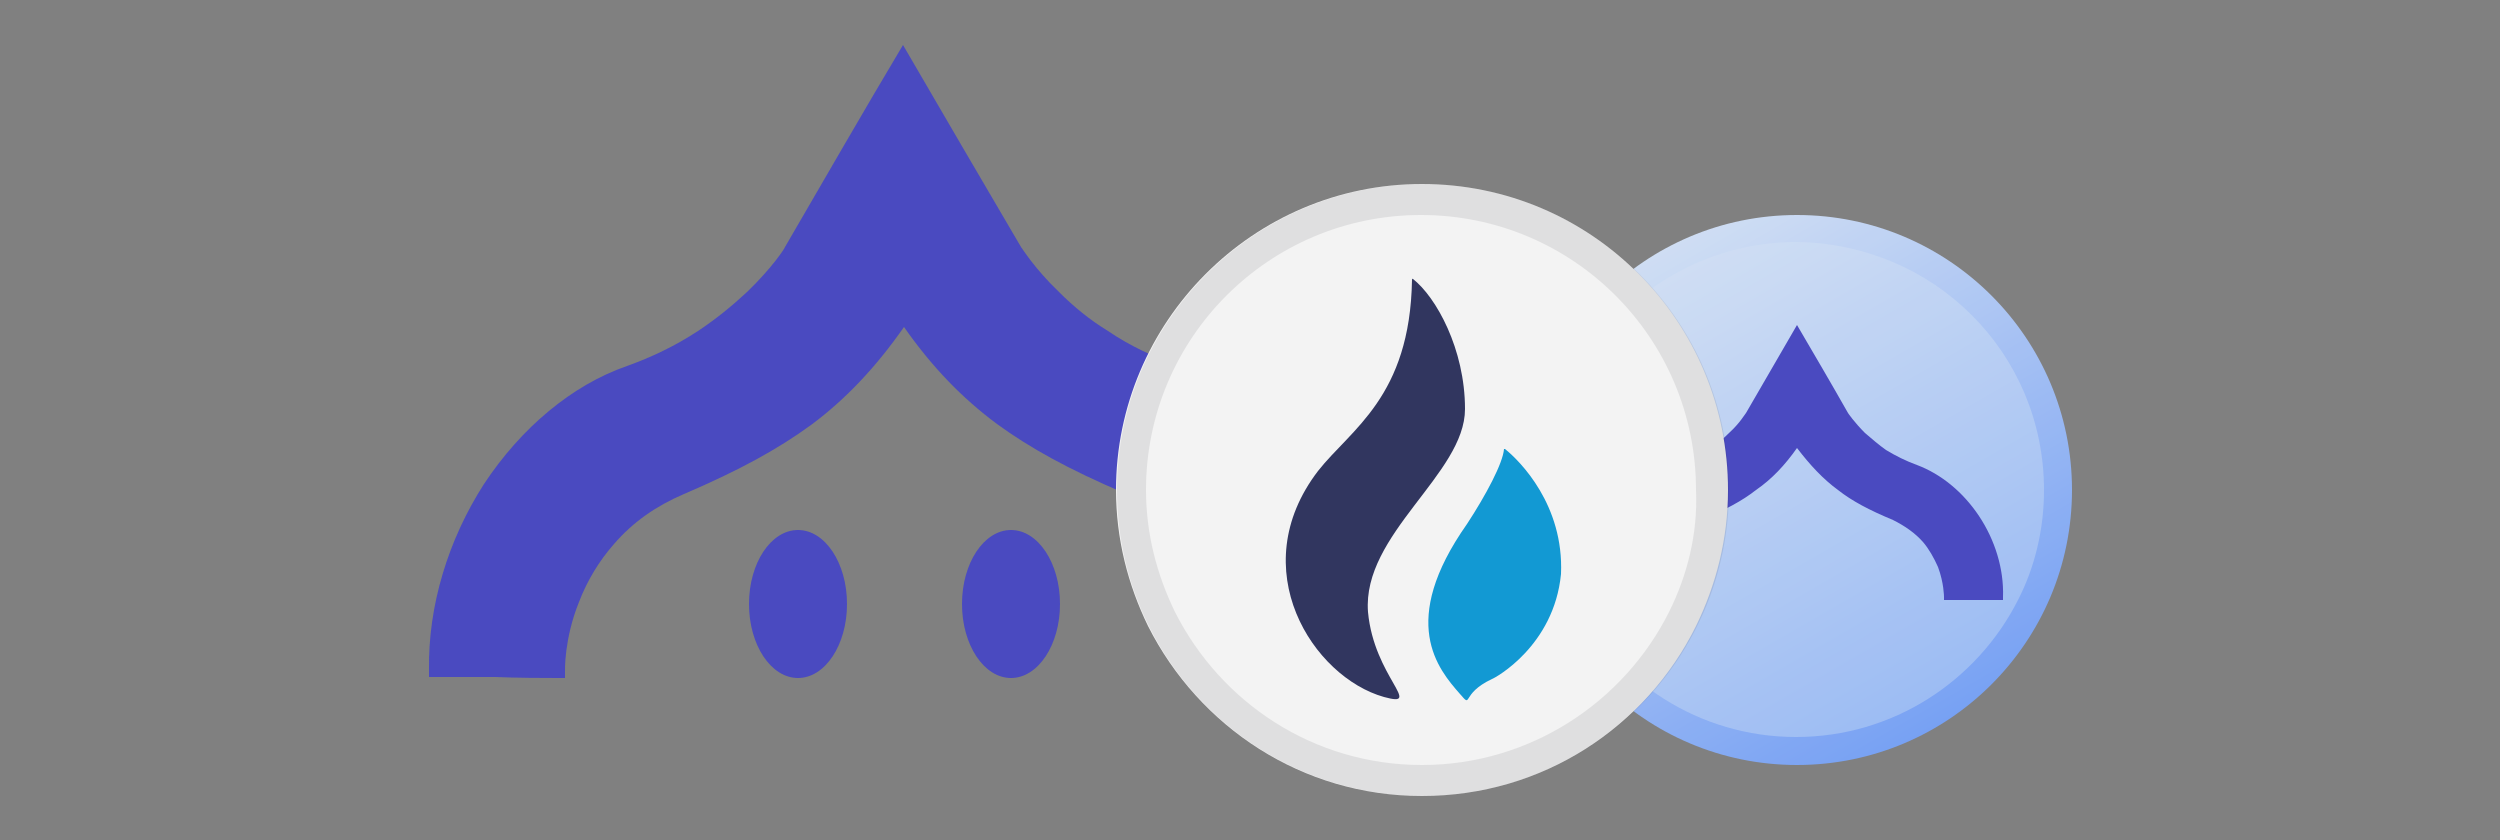 <?xml version="1.0" encoding="utf-8"?>
<!-- Generator: Adobe Illustrator 23.0.5, SVG Export Plug-In . SVG Version: 6.00 Build 0)  -->
<svg version="1.1" id="Layer_1" xmlns:v="https://vecta.io/nano"
	 xmlns="http://www.w3.org/2000/svg" xmlns:xlink="http://www.w3.org/1999/xlink" x="0px" y="0px" viewBox="0 0 250 84"
	 style="enable-background:new 0 0 250 84;" xml:space="preserve">
<rect x="0" y="0" width="250" height="84" fill="#808080" stroke="none"/>
<style type="text/css">
	.st0{opacity:0.9;}
	.st1{fill:#4444C6;}
	.st2{fill:url(#SVGID_1_);}
	.st3{fill:url(#SVGID_2_);}
	.st4{fill:#FFFFFF;}
	.st5{opacity:0.1;fill:#242628;enable-background:new    ;}
	.st6{fill:#282E5B;}
	.st7{fill:#059BDC;}
</style>
<g class="st0">
	<g>
		<path class="st1" d="M84.7,60.4c0,4.1-2.2,7.4-4.9,7.4c-2.7,0-4.9-3.3-4.9-7.4s2.2-7.4,4.9-7.4S84.7,56.3,84.7,60.4z"/>
		<path class="st1" d="M106,60.4c0,4.1-2.2,7.4-4.9,7.4c-2.7,0-4.9-3.3-4.9-7.4s2.2-7.4,4.9-7.4S106,56.3,106,60.4z"/>
		<path class="st1" d="M137.9,66.9v0.7h-0.7c-3.9,0-5,0-5.4,0c-0.3,0-0.3,0-0.5,0c-0.4,0-1.5,0-6.3,0.1h-0.7V67c0,0,0.1-3.1-1.4-6.9
			c-0.8-2.2-2-4.2-3.5-5.8c-1.8-2.1-4.2-3.7-7-5c-5.6-2.4-9.4-4.5-12.7-6.9c-3.5-2.6-6.5-5.7-9.3-9.7c-2.8,4-5.8,7.2-9.3,9.8
			c-3.3,2.4-7.1,4.5-12.7,6.9c-2.8,1.2-5.1,2.8-7,5c-1.5,1.7-2.7,3.7-3.5,5.8c-1.5,3.7-1.4,6.9-1.4,6.9v0.7h-0.7
			c-4.7,0-5.8-0.1-6.3-0.1c-0.2,0-0.2,0-0.5,0c-0.4,0-1.5,0-5.4,0h-0.7V67c-0.1-6.4,1.9-13,5.5-18.6c3.7-5.6,8.8-9.9,14.3-11.8
			c2.5-0.9,4.8-2,7.1-3.5c1.8-1.2,3.4-2.5,4.9-3.9c2.5-2.4,3.8-4.4,3.8-4.5c3.9-6.7,7.8-13.5,11.8-20.2c3.9,6.7,7.8,13.4,11.8,20.2
			c0.1,0.1,1.3,2.1,3.8,4.5c1.5,1.5,3.1,2.8,4.9,3.9c2.2,1.5,4.6,2.6,7.1,3.5c5.5,2,10.7,6.1,14.3,11.8
			C136,53.9,138,60.6,137.9,66.9z"/>
	</g>
	
		<linearGradient id="SVGID_1_" gradientUnits="userSpaceOnUse" x1="193.452" y1="13.18" x2="165.948" y2="60.82" gradientTransform="matrix(1 0 0 -1 0 86)">
		<stop  offset="0" style="stop-color:#76A4FF"/>
		<stop  offset="1" style="stop-color:#D7E7FF"/>
	</linearGradient>
	<circle class="st2" cx="179.7" cy="49" r="27.5"/>
	
		<linearGradient id="SVGID_2_" gradientUnits="userSpaceOnUse" x1="192.019" y1="15.537" x2="167.274" y2="58.397" gradientTransform="matrix(1 0 0 -1 0 86)">
		<stop  offset="0" style="stop-color:#9FC2FF"/>
		<stop  offset="1" style="stop-color:#D7E7FF"/>
	</linearGradient>
	<path class="st3" d="M204.4,49c0,3.9-0.9,7.7-2.6,11l0,0c-4.1,8.1-12.5,13.7-22.2,13.7l0,0c-9.7,0-18.1-5.6-22.2-13.7l0,0
		c-1.6-3.3-2.6-7-2.6-11c0-13.7,11.1-24.7,24.7-24.8l0,0C193.4,24.3,204.4,35.3,204.4,49z"/>
	<path class="st1" d="M200.3,59.7V60H200c-1.7,0-2.2,0-2.4,0c-0.1,0-0.1,0-0.2,0c-0.2,0-0.7,0-2.7,0h-0.3v-0.3c0,0,0-1.4-0.6-3
		c-0.4-0.9-0.9-1.8-1.5-2.5c-0.8-0.9-1.8-1.6-3-2.2c-2.4-1-4.1-1.9-5.5-3c-1.5-1.1-2.8-2.5-4.1-4.2c-1.2,1.7-2.5,3.1-4.1,4.2
		c-1.4,1.1-3.1,2-5.5,3c-1.2,0.5-2.2,1.2-3,2.2c-0.6,0.7-1.2,1.6-1.5,2.5c-0.6,1.6-0.6,3-0.6,3V60h-0.3c-2,0-2.5,0-2.7,0
		c-0.1,0-0.1,0-0.2,0c-0.2,0-0.7,0-2.4,0h-0.3v-0.3c0-2.8,0.8-5.6,2.4-8.1c1.6-2.5,3.8-4.3,6.2-5.1c1.1-0.4,2.1-0.9,3.1-1.5
		c0.8-0.5,1.5-1.1,2.1-1.7c1.1-1,1.6-1.9,1.7-2c1.7-2.9,3.4-5.9,5.1-8.8c1.7,2.9,3.4,5.8,5.1,8.8c0,0,0.6,0.9,1.7,2
		c0.7,0.6,1.4,1.2,2.1,1.7c1,0.6,2,1.1,3.1,1.5c2.4,0.9,4.6,2.7,6.2,5.1C199.5,54,200.4,56.9,200.3,59.7z"/>
	<path class="st4" d="M172.8,49c0,4.9-1.2,9.5-3.2,13.6l0,0c-5,10.1-15.3,17-27.4,17l0,0c-12,0-22.3-6.9-27.4-17l0,0
		c-2-4.1-3.2-8.7-3.2-13.6c0-16.8,13.7-30.6,30.6-30.6l0,0C159.2,18.4,172.8,32.2,172.8,49z"/>
	<path class="st5" d="M142.3,18.4c-16.8,0-30.6,13.7-30.6,30.6s13.7,30.6,30.6,30.6s30.6-13.7,30.6-30.6S159.1,18.4,142.3,18.4z
		 M166.9,61.2c-4.5,9-13.9,15.3-24.7,15.3l0,0c-10.8,0-20.1-6.2-24.7-15.3l0,0c-1.8-3.7-2.9-7.8-2.9-12.2
		c0-15.2,12.3-27.5,27.5-27.5l0,0c15.2,0,27.5,12.3,27.5,27.5C169.8,53.4,168.7,57.6,166.9,61.2L166.9,61.2z"/>
	<path class="st6" d="M146.5,40.9c0-6-2.9-11.2-5.2-13c0,0-0.1-0.1-0.1,0.1c-0.2,11.7-6.1,14.9-9.4,19.1c-7.5,9.8-0.5,20.6,6.6,22.6
		c4,1.1-1-2-1.6-8.5C136.2,53.4,146.5,47.4,146.5,40.9"/>
	<path class="st7" d="M150.5,44.9h-0.1l0,0c-0.1,1.4-1.8,4.6-3.7,7.5c-6.9,9.8-2.9,14.5-0.7,17c1.3,1.5,0,0,3.2-1.5
		c0.3-0.1,6.2-3.3,6.9-10.5C156.4,50.5,152,46.1,150.5,44.9"/>
</g>
</svg>
